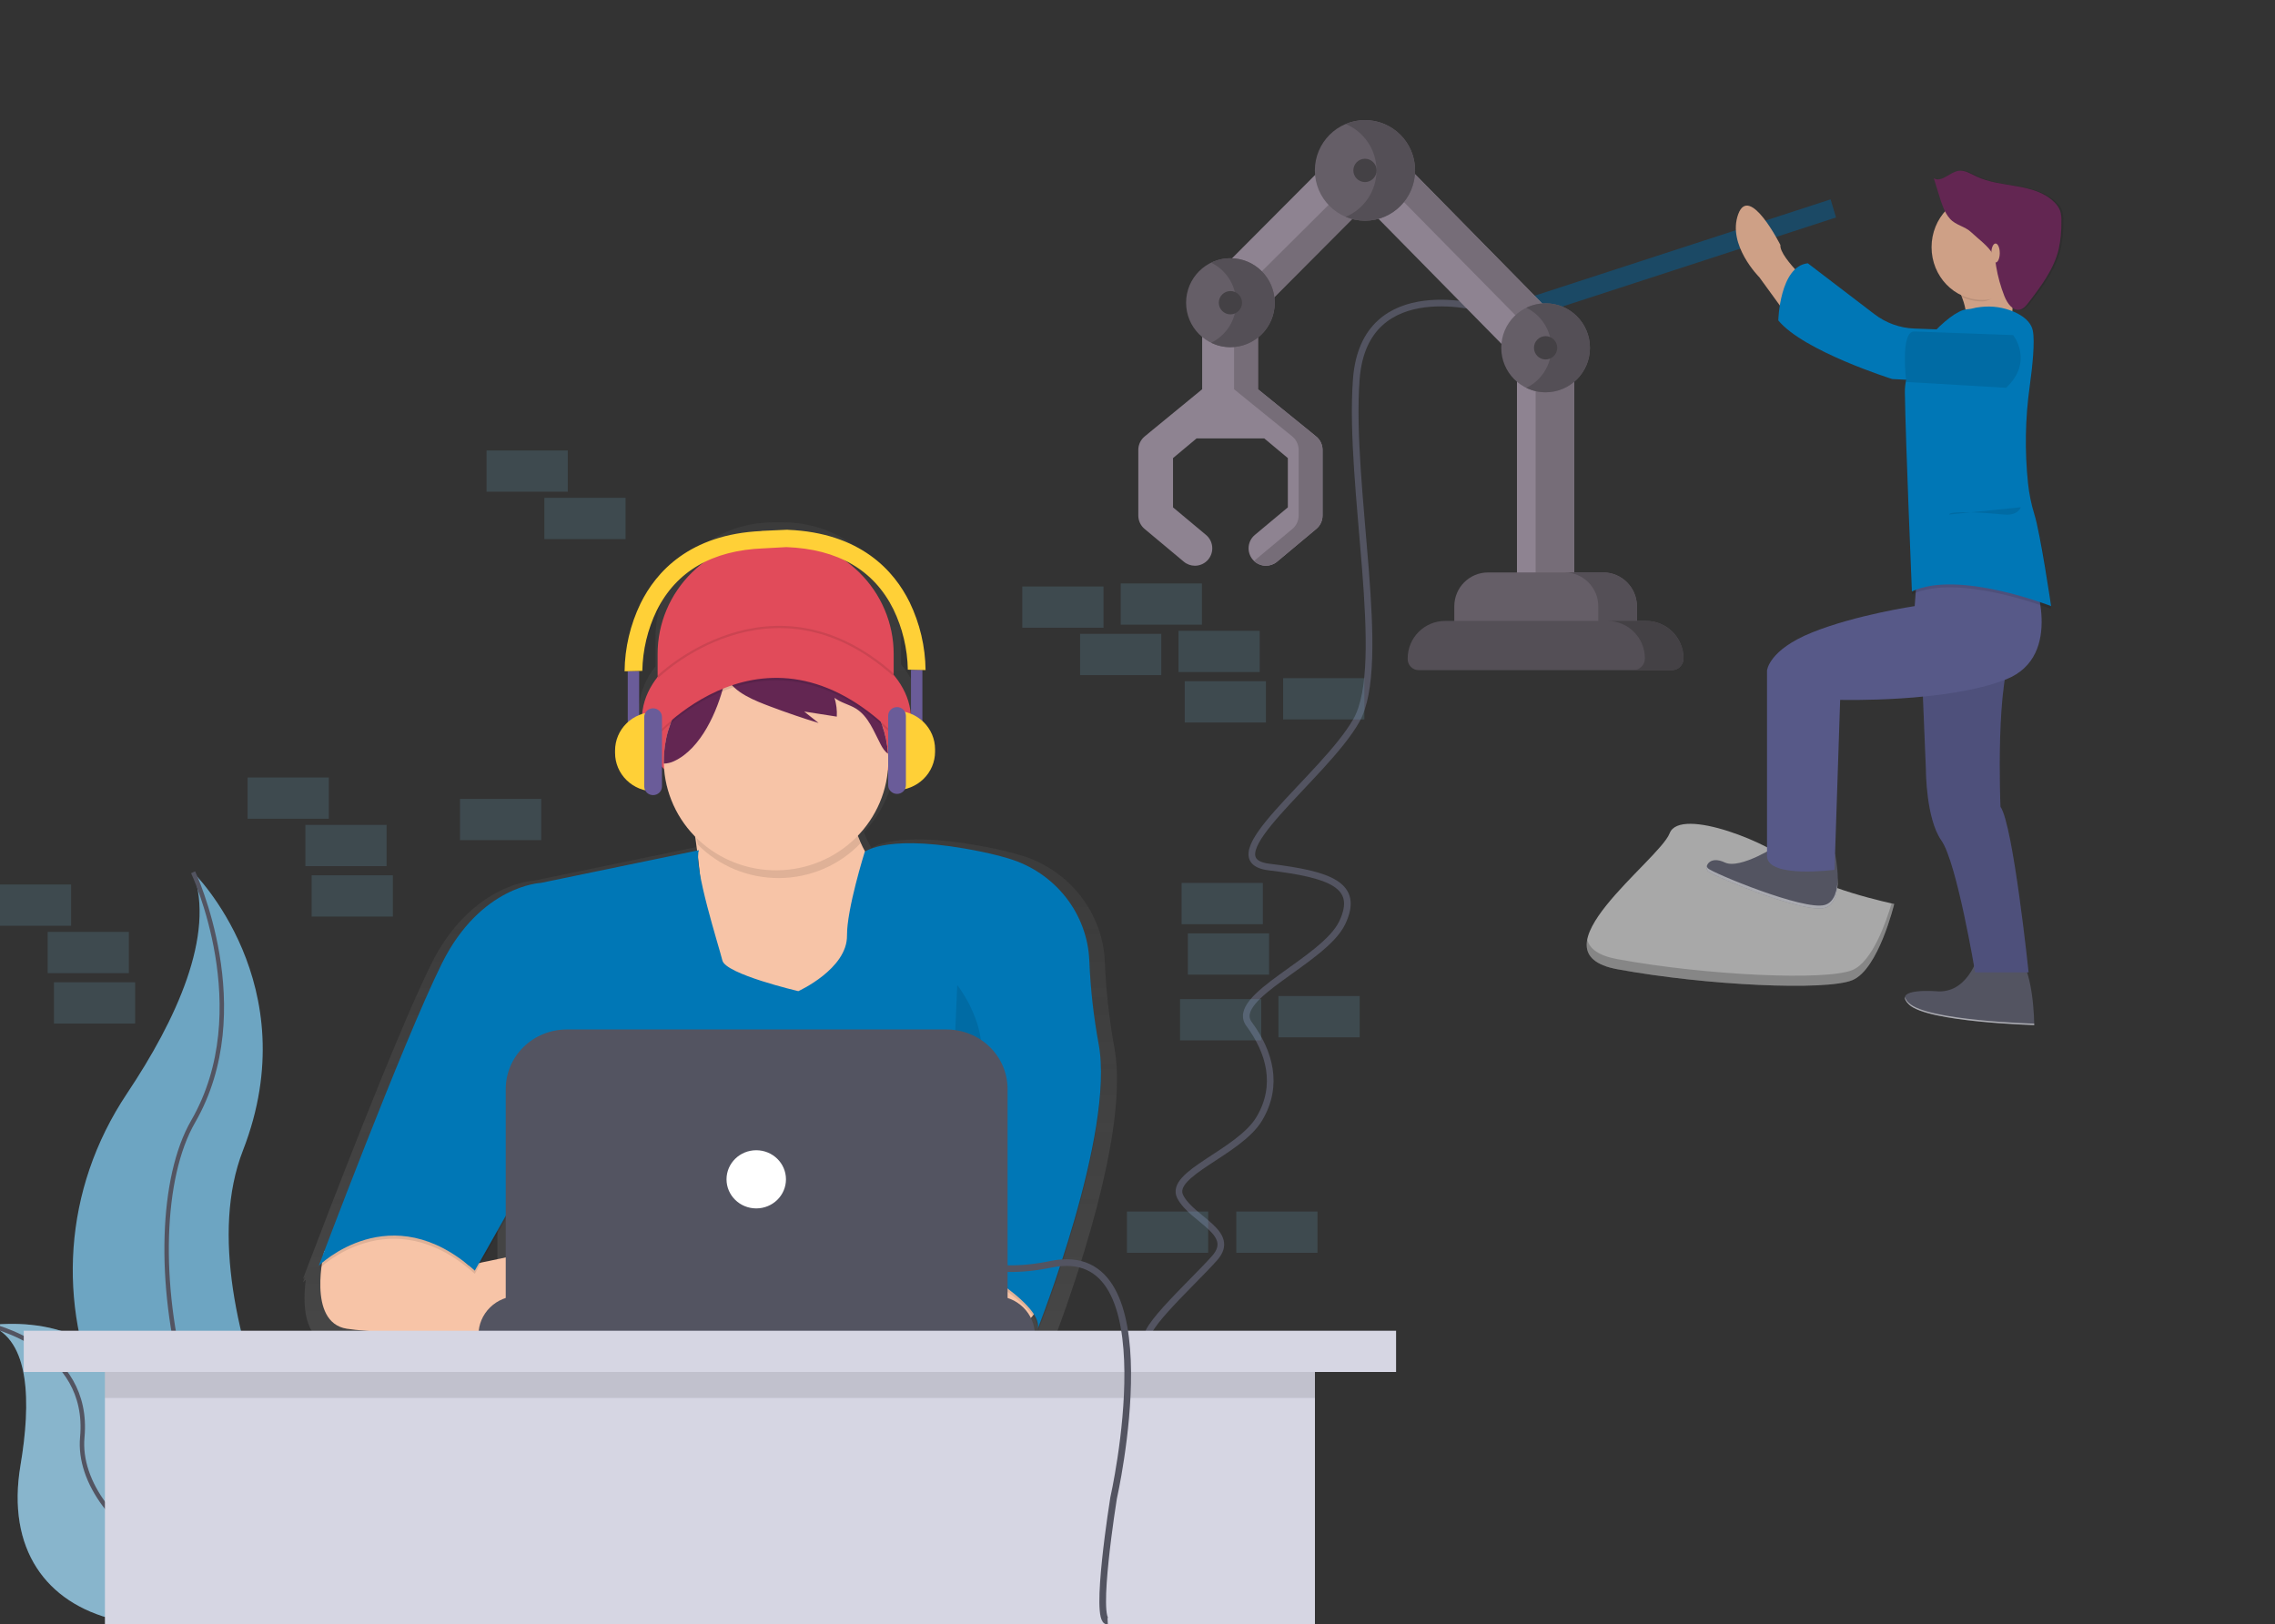 <svg width="1025" height="732" viewBox="0 0 1025 732" fill="none" xmlns="http://www.w3.org/2000/svg">
<rect x="0" y="0" width="1025" height="732" fill="#333333" stroke="none"/>
<g id="index-image" clip-path="url(#clip0)">
<path id="Vector" d="M669.9 139.472C669.9 139.472 614.725 122.444 611.08 170.879C607.434 219.314 625.662 299.089 611.08 324.73C596.498 350.372 544.464 387.42 571.848 390.739C599.232 394.059 612.902 398.807 604.7 415.902C596.498 432.997 553.663 449.141 562.777 461.488C571.891 473.834 576.447 489.029 567.334 504.224C558.22 519.419 526.322 528.916 531.79 539.363C537.258 549.81 557.309 555.508 547.283 566.904C537.258 578.301 508.196 604.224 519.538 604.084" stroke="#535461" stroke-width="3" stroke-miterlimit="10"/>
<path id="Vector_2" d="M853.432 407.37C853.432 407.37 818.14 400.014 808.729 390.207C799.318 380.401 756.968 363.238 752.262 375.497C747.557 387.756 688.737 429.435 728.734 436.79C768.732 444.145 822.846 446.597 834.61 441.694C846.374 436.79 853.432 407.37 853.432 407.37Z" fill="#A8A8A8"/>
<path id="Vector_3" opacity="0.2" d="M728.735 432.236C768.732 439.592 822.846 442.043 834.61 437.14C843.569 433.406 849.794 415.464 852.256 407.114C853.001 407.279 853.433 407.369 853.433 407.369C853.433 407.369 846.374 436.791 834.61 441.694C822.846 446.598 768.732 444.146 728.735 436.791C717.189 434.667 713.887 429.681 715.131 423.371C716.118 427.488 720.141 430.656 728.735 432.236Z" fill="black"/>
<path id="Vector_4" d="M878.502 123.269C878.502 123.269 887.372 137.134 885.471 143.736C883.571 150.338 906.379 146.377 906.379 146.377C906.379 146.377 907.013 120.629 911.448 114.687C915.883 108.745 878.502 123.269 878.502 123.269Z" fill="#CEA086"/>
<path id="Vector_5" d="M801.207 380.754C801.207 380.754 784.101 391.977 777.132 388.676C770.162 385.375 767.628 390.657 769.529 392.637C771.43 394.618 812.612 411.784 822.115 409.143C831.618 406.502 826.785 384.875 826.785 384.875L801.207 380.754Z" fill="#535461"/>
<path id="Vector_6" d="M891.808 428.949C891.808 428.949 887.689 447.105 873.434 446.775C873.434 446.775 851.892 444.794 860.129 452.717C868.365 460.639 916.517 461.96 916.517 461.96C916.517 461.96 916.517 434.891 907.647 428.949C898.777 423.007 891.808 428.949 891.808 428.949Z" fill="#535461"/>
<path id="ferramenta" d="M824.773 89.841L688.966 134.059L691.412 142.217L827.219 97.999L824.773 89.841Z" fill="#1B4965"/>
<g id="arm-right-boy">
<path id="Vector_7" d="M819.897 132.183C819.897 132.183 801.524 116.337 802.157 110.395C802.157 110.395 788.219 82.666 783.15 96.531C778.082 110.395 792.654 124.92 792.654 124.92L810.394 149.348L819.897 132.183Z" fill="#CEA086"/>
<path id="Vector_8" d="M903.845 173.446L852.526 170.805C852.526 170.805 812.611 158.261 801.207 144.396C801.207 144.396 801.84 119.968 814.511 118.648L844.484 141.552C849.724 145.556 855.999 147.824 862.492 148.06L907.013 149.678C907.013 149.678 916.516 161.562 903.845 173.446Z" fill="#0077B6"/>
</g>
<path id="Vector_9" d="M865.831 300.867L867.732 347.082C867.732 347.082 867.732 368.869 874.701 378.773C881.67 388.676 889.906 438.192 889.906 438.192H913.982C913.982 438.192 907.013 371.51 901.311 363.588C901.311 363.588 898.776 304.829 907.646 291.624L865.831 300.867Z" fill="#575988"/>
<path id="Vector_10" opacity="0.1" d="M865.831 300.867L867.732 347.082C867.732 347.082 867.732 368.869 874.701 378.773C881.67 388.676 889.906 438.192 889.906 438.192H913.982C913.982 438.192 907.013 371.51 901.311 363.588C901.311 363.588 898.776 304.829 907.646 291.624L865.831 300.867Z" fill="black"/>
<path id="Vector_11" d="M915.882 259.274C915.882 259.274 930.454 295.586 903.844 306.149C877.234 316.712 829.083 315.392 829.083 315.392L826.548 391.977C826.548 391.977 796.771 395.938 796.137 386.035V302.188C796.137 302.188 796.771 292.945 816.411 285.022C836.052 277.1 862.662 273.138 862.662 273.138L863.929 255.973L915.882 259.274Z" fill="#575988"/>
<path id="Vector_12" opacity="0.1" d="M892.536 139.653C897.596 139.07 902.715 139.824 907.422 141.846C911.305 143.549 915.038 146.224 915.884 150.338C916.886 155.211 915.776 166.139 914.501 175.384C912.461 189.879 912.201 204.587 913.728 219.151C914.382 225.216 915.283 230.505 916.518 232.865C920.319 240.128 924.121 274.459 924.121 274.459C924.121 274.459 882.305 257.953 861.397 267.857C861.397 267.857 858.546 200.185 858.229 178.067C857.984 160.942 878.82 141.426 885.79 140.765C889.874 140.378 888.477 140.092 892.536 139.653Z" fill="black"/>
<path id="Vector_13" d="M892.536 138.333C897.596 137.75 902.715 138.504 907.422 140.526C911.305 142.228 915.038 144.903 915.884 149.018C916.886 153.891 915.776 164.819 914.501 174.063C912.461 188.559 912.201 203.266 913.728 217.83C914.222 222.487 915.156 227.08 916.518 231.545C919.369 240.458 924.121 273.138 924.121 273.138C924.121 273.138 882.305 256.633 861.397 266.536C861.397 266.536 858.546 198.864 858.229 176.747C857.984 159.621 878.82 140.105 885.79 139.445C889.874 139.058 888.477 138.772 892.536 138.333Z" fill="#0077B6"/>
<path id="Vector_14" opacity="0.1" d="M903.846 174.766L858.863 172.125C858.863 172.125 856 149.144 862.494 149.38L907.014 150.998C907.014 150.998 916.518 162.882 903.846 174.766Z" fill="black"/>
<path id="Vector_15" opacity="0.1" d="M906.063 126.24C906.816 119.98 909.54 117.903 911.448 115.347C915.883 109.405 878.502 123.93 878.502 123.93C880.429 127.024 882.119 130.272 883.555 133.644C886.54 135.076 889.788 135.816 893.074 135.814C898.586 135.814 902.12 129.631 906.063 126.24Z" fill="black"/>
<path id="Vector_16" d="M893.074 135.153C905.671 135.153 915.883 124.512 915.883 111.385C915.883 98.259 905.671 87.618 893.074 87.618C880.477 87.618 870.266 98.259 870.266 111.385C870.266 124.512 880.477 135.153 893.074 135.153Z" fill="#CEA086"/>
<path id="Vector_17" opacity="0.1" d="M879.408 98.513C876.979 95.748 875.812 92.06 874.71 88.492L872.184 80.314C875.619 82.429 879.281 77.663 883.22 77.005C886.041 76.535 888.706 78.253 891.304 79.491C902.581 84.866 917.273 82.198 926.355 90.998C927.596 92.117 928.557 93.533 929.156 95.124C929.579 96.634 929.751 98.208 929.665 99.778C929.738 103.945 929.339 108.106 928.478 112.176C926.321 121.283 920.555 128.924 914.939 136.254C913.873 137.647 912.676 139.127 911.007 139.516C907.746 140.274 905.224 136.602 903.962 133.379C902.291 129.11 901.059 124.669 900.286 120.129C900.09 118.188 899.581 116.294 898.781 114.529C896.818 110.902 891.978 107.471 889.036 104.661C886.144 101.9 882.111 101.588 879.408 98.513Z" fill="black"/>
<path id="Vector_18" d="M878.497 98.513C876.068 95.748 874.901 92.06 873.799 88.492L871.273 80.314C874.707 82.429 878.37 77.663 882.309 77.005C885.13 76.535 887.795 78.253 890.393 79.491C901.67 84.866 916.362 82.198 925.444 90.998C926.684 92.117 927.646 93.533 928.245 95.124C928.668 96.634 928.84 98.208 928.754 99.778C928.827 103.945 928.428 108.106 927.567 112.176C925.41 121.283 919.644 128.924 914.028 136.254C912.962 137.647 911.764 139.127 910.095 139.516C906.835 140.274 904.313 136.602 903.051 133.379C901.38 129.11 900.148 124.669 899.375 120.129C899.179 118.188 898.67 116.294 897.87 114.529C895.907 110.902 891.067 107.471 888.125 104.661C885.233 101.9 881.2 101.588 878.497 98.513Z" fill="#632652"/>
<path id="Vector_19" d="M899.094 118.318C900.143 118.318 900.994 116.397 900.994 114.026C900.994 111.656 900.143 109.735 899.094 109.735C898.044 109.735 897.193 111.656 897.193 114.026C897.193 116.397 898.044 118.318 899.094 118.318Z" fill="#CEA086"/>
<path id="Vector_20" opacity="0.1" d="M910.496 228.574C910.496 228.574 909.229 232.535 902.893 231.875C896.558 231.215 878.185 229.894 878.185 231.875" fill="black"/>
<path id="Vector_21" opacity="0.5" d="M860.128 452.057C859.258 451.357 858.614 450.395 858.285 449.302C858.119 450.16 858.628 451.273 860.128 452.717C868.365 460.639 916.516 461.96 916.516 461.96C916.516 461.96 916.516 461.726 916.509 461.299C916.205 461.291 868.339 459.954 860.128 452.057Z" fill="white"/>
<path id="Vector_22" opacity="0.5" d="M822.114 407.822C812.611 410.463 771.429 393.298 769.528 391.317C769.274 391.049 769.092 390.716 769.001 390.352C768.891 390.748 768.881 391.167 768.974 391.567C769.066 391.968 769.257 392.337 769.528 392.637C771.429 394.618 812.611 411.784 822.114 409.143C827.006 407.783 828.096 401.396 828.005 395.515C827.912 400.999 826.641 406.564 822.114 407.822Z" fill="white"/>
<g id="robo 1" clip-path="url(#clip1)">
<g id="Group">
<path id="Vector_23" d="M606.148 65.125C601.134 70.157 601.108 78.308 606.089 83.372L687.577 166.223L705.818 147.916L624.448 65.185C619.421 60.073 611.208 60.047 606.148 65.125Z" fill="#8E8391"/>
<path id="Vector_24" d="M606.577 64.721C606.741 64.871 606.9 65.025 607.054 65.185L697.131 156.633L705.817 147.915L624.447 65.185C619.557 60.213 611.661 60.053 606.577 64.721Z" fill="#766D78"/>
<g id="braco-1">
<path id="Vector_25" d="M624.946 82.905L606.705 64.597L545.374 126.149C540.337 131.204 540.337 139.401 545.374 144.456C550.411 149.512 558.579 149.512 563.616 144.456L624.946 82.905Z" fill="#8E8391"/>
<path id="Vector_26" d="M545.796 144.858C548.255 147.118 551.372 148.245 554.492 148.245C557.797 148.245 561.097 146.983 563.616 144.454L624.949 82.905L616.546 74.472L546.223 144.454C546.084 144.594 545.94 144.728 545.796 144.858Z" fill="#766D78"/>
</g>
<g id="garra">
<path id="Vector_27" d="M515.679 196.728C517.719 195.027 514.189 197.93 541.629 175.414V145.531H566.779V175.414C595.067 198.357 593.287 196.848 593.924 197.575C595.169 198.998 595.873 200.839 595.873 202.759V232.32C595.873 234.648 594.841 236.861 593.058 238.351L575.373 253.129C573.909 254.348 572.136 254.944 570.375 254.944C568.133 254.944 565.908 253.982 564.36 252.119C561.597 248.787 562.05 243.839 565.365 241.066L580.236 228.642V206.436L569.629 197.575H539.113L528.501 206.436V228.642L543.377 241.066C546.692 243.839 547.145 248.787 544.383 252.119C542.835 253.982 540.609 254.944 538.368 254.944C536.606 254.944 534.828 254.348 533.369 253.129L515.684 238.351C513.896 236.861 512.864 234.648 512.864 232.32V202.759C512.864 200.431 513.896 198.219 515.679 196.728Z" fill="#8E8391"/>
<path id="Vector_28" d="M585.106 202.761V232.322C585.106 234.646 584.072 236.86 582.293 238.351L565 252.8C566.491 254.216 568.429 254.944 570.377 254.944C572.136 254.944 573.91 254.351 575.371 253.129L593.057 238.351C594.841 236.86 595.875 234.646 595.875 232.322V202.761C595.875 200.841 595.169 198.996 593.922 197.575C593.313 196.872 595.028 198.325 566.779 175.416V145.531H556.01V175.416L582.293 196.727C582.602 196.991 582.89 197.27 583.158 197.575C584.4 198.996 585.106 200.841 585.106 202.761Z" fill="#766D78"/>
</g>
<path id="Vector_29" d="M709.266 146.605H683.468V285.576H709.266V146.605Z" fill="#8E8391"/>
<path id="Vector_30" d="M709.268 146.604H691.875V285.577H709.268V146.604Z" fill="#766D78"/>
<g id="Group_2">
<path id="Vector_31" d="M696.365 176.781C685.335 176.781 676.393 167.807 676.393 156.737C676.393 145.667 685.335 136.692 696.365 136.692C707.396 136.692 716.337 145.667 716.337 156.737C716.337 167.807 707.396 176.781 696.365 176.781Z" fill="#655E67"/>
<path id="Vector_32" d="M655.234 294.046H737.498V273.215C737.498 264.797 730.698 257.974 722.311 257.974H670.422C662.034 257.974 655.235 264.797 655.235 273.215V294.046H655.234Z" fill="#655E67"/>
</g>
<path id="Vector_33" d="M687.67 174.787C690.299 176.064 693.25 176.782 696.366 176.782C707.398 176.782 716.338 167.805 716.338 156.738C716.338 145.666 707.398 136.694 696.366 136.694C693.25 136.694 690.299 137.412 687.67 138.689C694.343 141.931 698.945 148.793 698.945 156.738C698.945 164.678 694.344 171.545 687.67 174.787Z" fill="#544F56"/>
<path id="Vector_34" d="M696.367 161.993C699.255 161.993 701.604 159.635 701.604 156.737C701.604 153.838 699.255 151.48 696.367 151.48C693.479 151.48 691.129 153.838 691.129 156.737C691.129 159.635 693.479 161.993 696.367 161.993Z" fill="#444145"/>
<g id="vertice-1">
<path id="Vector_35" d="M614.989 99.459C602.518 99.459 592.408 89.312 592.408 76.796C592.408 64.28 602.518 54.133 614.989 54.133C627.461 54.133 637.571 64.28 637.571 76.796C637.571 89.312 627.461 99.459 614.989 99.459Z" fill="#655E67"/>
<path id="Vector_36" d="M606.294 97.718C608.973 98.84 611.91 99.458 614.991 99.458C627.459 99.458 637.572 89.314 637.572 76.796C637.572 64.277 627.459 54.133 614.991 54.133C611.91 54.133 608.973 54.751 606.294 55.873C614.449 59.295 620.179 67.374 620.179 76.796C620.179 86.217 614.449 94.296 606.294 97.718Z" fill="#544F56"/>
<path id="Vector_37" d="M614.988 82.052C617.876 82.052 620.226 79.694 620.226 76.796C620.226 73.897 617.876 71.54 614.988 71.54C612.1 71.54 609.751 73.897 609.751 76.796C609.751 79.694 612.1 82.052 614.988 82.052Z" fill="#444145"/>
</g>
<g id="vertice-2">
<path id="Vector_38" d="M554.366 156.459C543.336 156.459 534.394 147.485 534.394 136.415C534.394 125.344 543.336 116.37 554.366 116.37C565.396 116.37 574.338 125.344 574.338 136.415C574.338 147.485 565.396 156.459 554.366 156.459Z" fill="#655E67"/>
<path id="Vector_39" d="M545.667 154.464C548.296 155.741 551.247 156.459 554.368 156.459C565.395 156.459 574.34 147.487 574.34 136.415C574.34 125.343 565.395 116.371 554.368 116.371C551.247 116.371 548.295 117.089 545.667 118.366C552.341 121.608 556.947 128.47 556.947 136.415C556.947 144.36 552.341 151.222 545.667 154.464Z" fill="#544F56"/>
<path id="Vector_40" d="M554.367 141.671C557.255 141.671 559.604 139.313 559.604 136.415C559.604 133.516 557.255 131.158 554.367 131.158C551.479 131.158 549.129 133.516 549.129 136.415C549.129 139.313 551.479 141.671 554.367 141.671Z" fill="#444145"/>
</g>
<path id="Vector_41" d="M704.919 257.972C713.307 257.972 720.105 264.799 720.105 273.213V294.045H737.499V273.213C737.499 264.799 730.7 257.972 722.312 257.972H704.919Z" fill="#544F56"/>
<path id="Vector_42" d="M639.198 302.005H753.25C756.153 302.005 758.505 299.644 758.505 296.731C758.505 287.391 750.961 279.82 741.655 279.82H651.078C641.772 279.82 634.228 287.391 634.228 296.731V297.018C634.228 299.773 636.453 302.005 639.198 302.005Z" fill="#544F56"/>
<path id="Vector_43" d="M735.86 302.006H753.253C756.155 302.006 758.505 299.646 758.505 296.734C758.505 292.061 756.622 287.837 753.571 284.774C750.519 281.717 746.305 279.821 741.654 279.821H724.261C728.912 279.821 733.126 281.717 736.178 284.774C739.229 287.836 741.112 292.061 741.112 296.734C741.112 299.646 738.762 302.006 735.86 302.006Z" fill="#444145"/>
</g>
</g>
<g id="undraw_coding_6mjf 1" clip-path="url(#clip2)">
<path id="Vector_44" opacity="0.2" d="M568.966 397.9H532.374V416.494H568.966V397.9Z" fill="#6DA5C2"/>
<path id="Vector_45" opacity="0.2" d="M571.781 420.626H535.188V439.221H571.781V420.626Z" fill="#6DA5C2"/>
<path id="Vector_46" opacity="0.2" d="M541.522 262.916H504.929V281.511H541.522V262.916Z" fill="#6DA5C2"/>
<path id="Vector_47" opacity="0.2" d="M567.559 284.266H530.966V302.86H567.559V284.266Z" fill="#6DA5C2"/>
<path id="Vector_48" opacity="0.2" d="M497.188 264.294H460.595V282.888H497.188V264.294Z" fill="#6DA5C2"/>
<path id="Vector_49" opacity="0.2" d="M614.708 305.615H578.115V324.21H614.708V305.615Z" fill="#6DA5C2"/>
<path id="Vector_50" opacity="0.2" d="M570.374 306.992H533.781V325.587H570.374V306.992Z" fill="#6DA5C2"/>
<path id="Vector_51" opacity="0.2" d="M523.226 285.643H486.633V304.238H523.226V285.643Z" fill="#6DA5C2"/>
<path id="Vector_52" opacity="0.2" d="M612.597 448.863H576.004V467.457H612.597V448.863Z" fill="#6DA5C2"/>
<path id="Vector_53" opacity="0.2" d="M568.263 450.24H531.67V468.835H568.263V450.24Z" fill="#6DA5C2"/>
<path id="Vector_54" d="M87.01 393.079C87.01 393.079 138.585 443.553 109.472 518.421C80.36 593.288 159.372 717.893 159.372 717.893C159.372 717.893 158.528 717.769 156.958 717.501C51.036 699.202 -1.594 580.644 57.334 492.595C79.206 459.82 97.178 421.412 87.01 393.079Z" fill="#6DA5C2"/>
<path id="Vector_55" d="M87.01 393.079C87.01 393.079 116.123 454.951 87.01 505.418C57.898 555.885 82.021 697.563 159.38 717.893" stroke="#535461" stroke-width="2" stroke-miterlimit="10"/>
<path id="Vector_56" d="M-4.852 597.221C-4.852 597.221 54 588.047 59.362 639.665C64.724 691.282 172.532 698.438 172.532 698.438C172.532 698.438 171.829 698.906 170.513 699.753C81.501 756.914 -3.585 736.178 9.244 660.25C14.008 632.02 13.614 603.667 -4.852 597.221Z" fill="#6DA5C2"/>
<path id="Vector_57" opacity="0.2" d="M-4.852 597.221C-4.852 597.221 54 588.047 59.362 639.665C64.724 691.282 172.532 698.438 172.532 698.438C172.532 698.438 171.829 698.906 170.513 699.753C81.501 756.914 -3.585 736.178 9.244 660.25C14.008 632.02 13.614 603.667 -4.852 597.221Z" fill="#F5F5F5"/>
<path id="Vector_58" d="M-4.852 597.221C-4.852 597.221 40.826 607.034 37.075 647.681C33.325 688.328 104.913 737.08 172.532 698.438" stroke="#535461" stroke-width="2" stroke-miterlimit="10"/>
<path id="Vector_59" opacity="0.2" d="M32.036 398.588H-4.557V417.183H32.036V398.588Z" fill="#6DA5C2"/>
<path id="Vector_60" opacity="0.2" d="M58.073 419.938H21.48V438.532H58.073V419.938Z" fill="#6DA5C2"/>
<path id="Vector_61" opacity="0.2" d="M255.816 203H219.223V221.595H255.816V203Z" fill="#6DA5C2"/>
<path id="Vector_62" opacity="0.2" d="M544.337 545.968H507.744V564.563H544.337V545.968Z" fill="#6DA5C2"/>
<path id="Vector_63" opacity="0.2" d="M60.888 442.665H24.295V461.259H60.888V442.665Z" fill="#6DA5C2"/>
<path id="Vector_64" opacity="0.2" d="M281.853 224.349H245.26V242.944H281.853V224.349Z" fill="#6DA5C2"/>
<path id="Vector_65" opacity="0.2" d="M148.148 350.38H111.555V368.975H148.148V350.38Z" fill="#6DA5C2"/>
<path id="Vector_66" opacity="0.2" d="M174.186 371.729H137.593V390.324H174.186V371.729Z" fill="#6DA5C2"/>
<path id="Vector_67" opacity="0.2" d="M243.853 360.022H207.26V378.616H243.853V360.022Z" fill="#6DA5C2"/>
<path id="Vector_68" opacity="0.2" d="M177.001 394.456H140.408V413.051H177.001V394.456Z" fill="#6DA5C2"/>
<path id="Vector_69" opacity="0.2" d="M593.596 545.968H557.003V564.563H593.596V545.968Z" fill="#6DA5C2"/>
<path id="Vector_70" d="M502.128 472.354C499.759 459.449 498.306 446.4 497.779 433.298C497.311 422.509 493.445 412.125 486.71 403.571C479.974 395.016 470.7 388.71 460.159 385.517C456.317 384.36 452.087 383.279 447.415 382.308C406.459 373.795 394.017 381.226 392.603 382.204C391.405 380.073 390.363 377.862 389.485 375.586C389.415 375.352 389.352 375.118 389.281 374.897C397.387 366.438 402.326 355.54 403.292 343.982C410.125 337.205 414.115 329.024 414.115 320.215C414.115 312.64 411.16 305.532 405.987 299.382V287.413C405.987 273.61 400.384 260.372 390.411 250.612C380.438 240.852 366.912 235.368 352.808 235.368H348.494C341.511 235.368 334.595 236.715 328.143 239.33C321.691 241.946 315.829 245.779 310.891 250.612C305.953 255.445 302.035 261.182 299.363 267.496C296.69 273.811 295.315 280.578 295.315 287.413V300.312C290.621 306.242 287.961 313.012 287.961 320.201C287.961 328.824 291.789 336.84 298.362 343.534C299.26 355.516 304.425 366.81 312.957 375.448C313.245 377.404 313.541 379.505 313.83 381.722L240.573 396.867C240.573 396.867 212.326 398.003 194.129 434.745C178.738 465.867 148.113 545.824 139.042 569.625C137.403 573.936 136.474 576.408 136.474 576.408C136.474 576.408 136.776 576.112 137.346 575.603L136.474 577.924C136.474 577.924 136.917 577.483 137.761 576.76C136.481 586.718 136.298 603.818 149.626 605.946C160.801 607.73 189.597 608.467 211.348 608.763H212.854C227.273 608.949 238.244 608.949 238.244 608.949V608.763H472.185V606.415C472.188 604.285 471.75 602.176 470.897 600.216L471.221 599.831C472.473 601.449 473.306 603.339 473.649 605.34C473.622 605.535 473.584 605.728 473.536 605.919L473.677 605.568C473.732 606.193 473.685 606.823 473.536 607.434C473.536 607.434 503.55 531.754 503.226 486.562C503.312 481.803 502.944 477.046 502.128 472.354ZM315.047 391.949C314.659 389.79 314.41 387.61 314.301 385.421C314.301 385.421 314.301 385.379 314.301 385.359C314.561 387.487 314.815 389.69 315.047 391.949ZM224.114 554.508V572.545L212.573 574.962L224.114 554.508Z" fill="url(#paint0_linear)"/>
<path id="Vector_71" d="M349.465 242.648C363.569 242.648 377.096 248.131 387.069 257.891C397.042 267.652 402.645 280.889 402.645 294.692V316.896H296.286V294.692C296.286 280.889 301.889 267.652 311.862 257.891C321.835 248.131 335.361 242.648 349.465 242.648Z" fill="#E14B5A"/>
<path id="Vector_72" d="M349.838 364.939C383.316 364.939 410.456 346.688 410.456 324.175C410.456 301.662 383.316 283.412 349.838 283.412C316.36 283.412 289.221 301.662 289.221 324.175C289.221 346.688 316.36 364.939 349.838 364.939Z" fill="#E14B5A"/>
<path id="Vector_73" d="M310.98 363.665C310.98 363.665 323.647 428.45 310.98 445.922C298.313 463.394 349.684 470.309 349.684 470.309L402.856 451.383L410.294 404.793C410.294 404.793 377.924 386.956 384.63 350.924L310.98 363.665Z" fill="#F7C4A7"/>
<path id="Vector_74" d="M467.921 582.049C467.921 582.049 471.271 596.243 453.045 598.791C442.283 600.34 431.339 600.212 420.618 598.412L416.6 562.759H458.998L467.921 582.049Z" fill="#F7C4A7"/>
<path id="Vector_75" d="M146.087 563.881C146.087 563.881 138.036 595.898 156.262 598.791C174.488 601.683 241.411 601.704 241.411 601.704V563.826L211.109 570.162L182.665 543.468L146.087 563.881Z" fill="#F7C4A7"/>
<path id="Vector_76" opacity="0.1" d="M314.892 384.594L243.67 399.332C243.67 399.332 216.521 400.427 199.041 435.729C181.561 471.032 143.624 571.856 143.624 571.856C143.624 571.856 175.994 539.825 213.917 574.039L239.208 529.274L233.628 600.251H429.597V566.76C429.597 566.76 470.504 588.233 467.534 600.244C467.534 600.244 502.543 511.968 494.979 471.851C492.701 459.45 491.305 446.908 490.799 434.318C490.352 423.948 486.637 413.968 480.163 405.747C473.689 397.526 464.774 391.467 454.642 388.403C450.955 387.294 446.901 386.254 442.397 385.324C400.372 376.592 389.619 385.324 389.619 385.324C389.619 385.324 381.477 411.246 381.625 422.996C381.808 438.099 359.683 448.112 359.683 448.112C359.683 448.112 326.954 440.468 325.469 434.283C323.984 428.099 312.275 391.874 314.892 384.594Z" fill="black"/>
<path id="Vector_77" d="M314.892 383.141L243.67 397.879C243.67 397.879 216.521 398.974 199.04 434.276C181.56 469.579 143.616 570.417 143.616 570.417C143.616 570.417 175.987 538.386 213.91 572.6L239.201 527.835L233.621 598.791H429.597V565.307C429.597 565.307 470.503 586.78 467.534 598.791C467.534 598.791 502.543 510.514 494.978 470.398C492.701 457.996 491.304 445.455 490.798 432.864C490.352 422.495 486.636 412.514 480.163 404.294C473.689 396.073 464.774 390.014 454.642 386.949C450.954 385.841 446.901 384.801 442.397 383.871C400.372 375.138 389.619 383.871 389.619 383.871C389.619 383.871 381.477 409.793 381.625 421.542C381.808 436.645 359.683 446.659 359.683 446.659C359.683 446.659 326.954 439.014 325.469 432.83C323.984 426.646 312.274 390.42 314.892 383.141Z" fill="#0077B6"/>
<path id="Vector_78" opacity="0.1" d="M387.67 380.049C384.678 371.759 384.007 362.838 385.727 354.209L312.077 366.943C312.077 366.943 313.14 372.39 314.343 380.551C319.102 385.384 324.815 389.219 331.136 391.823C337.456 394.427 344.252 395.745 351.11 395.698C357.967 395.651 364.743 394.24 371.026 391.549C377.309 388.859 382.966 384.946 387.656 380.049H387.67Z" fill="black"/>
<path id="Vector_79" d="M400.231 342.921C400.173 355.909 394.902 368.355 385.555 377.574C376.207 386.793 363.531 392.048 350.261 392.205C336.991 392.363 324.189 387.41 314.616 378.414C305.043 369.419 299.466 357.102 299.087 344.12C299.087 343.72 299.087 343.321 299.087 342.921C299.085 333.653 301.741 324.57 306.753 316.706C311.766 308.842 318.933 302.513 327.439 298.439C328.955 297.713 330.512 297.061 332.112 296.483C340.433 293.49 349.407 292.673 358.149 294.114C369.353 295.981 379.587 301.489 387.198 309.749C394.809 318.009 399.354 328.538 400.097 339.636C400.187 340.724 400.231 341.819 400.231 342.921Z" fill="#F7C4A7"/>
<g id="Group_3" opacity="0.1">
<path id="Vector_80" opacity="0.1" d="M332.035 297.647L332.105 297.605C330.505 298.184 328.948 298.836 327.432 299.561C318.926 303.635 311.759 309.965 306.746 317.829C301.734 325.692 299.078 334.775 299.08 344.044C299.08 344.443 299.08 344.843 299.08 345.242C300.653 345.201 302.199 344.837 303.619 344.175C315.948 338.541 323.323 321.31 326.25 309.293C327.306 304.988 328.298 300.14 332.035 297.647Z" fill="black"/>
<path id="Vector_81" opacity="0.1" d="M370.746 299.031C366.742 297.231 362.514 295.955 358.17 295.236C361.733 296.039 364.914 297.995 367.199 300.787C368.319 302.278 369.247 303.897 369.965 305.608C363.233 302.728 355.943 301.313 348.598 301.462C341.253 301.61 334.029 303.319 327.425 306.469C330.599 313.28 340.444 316.992 347.017 319.478C354.213 322.196 361.485 324.683 368.832 326.937L362.329 321.772L377.016 324.058C377.174 321.198 376.826 318.332 375.988 315.587C378.803 317.805 382.533 318.549 385.587 320.408C391.308 323.941 393.694 330.738 396.811 336.627C397.634 338.183 398.606 339.774 400.09 340.759C399.49 331.863 396.447 323.29 391.282 315.945C386.117 308.601 379.022 302.757 370.746 299.031Z" fill="black"/>
</g>
<path id="Vector_82" d="M332.035 296.524L332.105 296.483C330.505 297.061 328.948 297.713 327.432 298.439C318.926 302.513 311.759 308.842 306.746 316.706C301.734 324.57 299.078 333.653 299.08 342.921C299.08 343.321 299.08 343.72 299.08 344.12C300.653 344.078 302.199 343.714 303.619 343.052C315.948 337.419 323.323 320.188 326.25 308.17C327.306 303.893 328.298 299.024 332.035 296.524Z" fill="#632652"/>
<path id="Vector_83" d="M370.746 297.915C366.742 296.116 362.514 294.84 358.17 294.121C361.733 294.923 364.914 296.879 367.199 299.672C368.319 301.162 369.247 302.781 369.965 304.492C363.233 301.612 355.943 300.197 348.598 300.346C341.253 300.495 334.029 302.203 327.425 305.353C330.599 312.164 340.444 315.876 347.017 318.363C354.213 321.081 361.485 323.567 368.832 325.821L362.329 320.656L377.016 322.942C377.174 320.082 376.826 317.216 375.988 314.472C378.803 316.689 382.533 317.433 385.587 319.292C391.308 322.825 393.694 329.623 396.811 335.511C397.634 337.068 398.606 338.658 400.09 339.643C399.49 330.747 396.447 322.174 391.282 314.83C386.117 307.485 379.022 301.642 370.746 297.915Z" fill="#632652"/>
<path id="Vector_84" opacity="0.1" d="M293.31 334.76C293.31 334.76 345.384 271.401 405.629 334.76L400.421 320.566C400.421 320.566 372.153 280.168 352.076 288.887C332 297.606 312.282 303.811 312.282 303.811L293.31 334.76Z" fill="black"/>
<path id="Vector_85" d="M293.31 333.638C293.31 333.638 345.384 270.278 405.629 333.638L400.421 319.444C400.421 319.444 372.153 279.045 352.076 287.764C332 296.483 312.282 302.688 312.282 302.688L293.31 333.638Z" fill="#E14B5A"/>
<path id="Vector_86" opacity="0.1" d="M250.538 470.13C250.538 470.13 239.384 499.247 255 525.452C270.615 551.657 241.242 562.579 241.242 562.579" fill="black"/>
<path id="Vector_87" opacity="0.1" d="M431.286 443.925C431.286 443.925 450.624 467.946 437.978 489.42C425.333 510.893 426.079 562.579 426.079 562.579" fill="black"/>
<path id="Vector_88" d="M233.431 584.053H448.393C453.128 584.053 457.669 585.894 461.017 589.17C464.365 592.447 466.246 596.891 466.246 601.525H215.585C215.585 596.892 217.465 592.449 220.812 589.173C224.158 585.896 228.697 584.055 233.431 584.053Z" fill="#535461"/>
<path id="Vector_89" d="M255.302 463.938H426.529C430.133 463.938 433.702 464.633 437.031 465.983C440.361 467.333 443.387 469.311 445.935 471.805C448.483 474.299 450.505 477.26 451.884 480.519C453.263 483.777 453.973 487.27 453.973 490.797V588.054H227.857V490.797C227.857 483.674 230.749 476.842 235.896 471.805C241.043 466.768 248.023 463.938 255.302 463.938Z" fill="#535461"/>
<path id="Vector_90" d="M340.726 544.563C348.122 544.563 354.117 538.696 354.117 531.457C354.117 524.219 348.122 518.352 340.726 518.352C333.33 518.352 327.334 524.219 327.334 531.457C327.334 538.696 333.33 544.563 340.726 544.563Z" fill="white"/>
<path id="Vector_91" opacity="0.1" d="M296.286 305.064C296.286 305.064 347.46 255.01 402.652 304.148" stroke="black" stroke-miterlimit="10"/>
<path id="Vector_92" d="M415.579 301.875H410.442V330.38H415.579V301.875Z" fill="#6A5C99"/>
<path id="Vector_93" d="M403.588 320.319C408.284 320.319 412.787 322.144 416.107 325.394C419.428 328.643 421.293 333.05 421.293 337.646V338.762C421.293 343.357 419.428 347.765 416.107 351.014C412.787 354.264 408.284 356.089 403.588 356.089V320.319Z" fill="#FFD037"/>
<path id="Vector_94" d="M408.155 322.557C408.155 320.396 406.365 318.645 404.158 318.645C401.95 318.645 400.161 320.396 400.161 322.557V353.858C400.161 356.018 401.95 357.77 404.158 357.77C406.365 357.77 408.155 356.018 408.155 353.858V322.557Z" fill="#6A5C99"/>
<path id="Vector_95" d="M282.831 330.938H287.968V302.433H282.831V330.938Z" fill="#6A5C99"/>
<path id="Vector_96" d="M294.822 356.647C290.127 356.647 285.623 354.821 282.303 351.572C278.982 348.322 277.117 343.915 277.117 339.32V338.204C277.117 335.928 277.575 333.675 278.465 331.573C279.354 329.471 280.659 327.561 282.303 325.951C283.947 324.342 285.899 323.066 288.047 322.195C290.195 321.325 292.497 320.876 294.822 320.876V356.647Z" fill="#FFD037"/>
<path id="Vector_97" d="M290.255 354.409C290.255 356.569 292.045 358.321 294.252 358.321C296.46 358.321 298.25 356.569 298.25 354.409V323.108C298.25 320.947 296.46 319.196 294.252 319.196C292.045 319.196 290.255 320.947 290.255 323.108V354.409Z" fill="#6A5C99"/>
<path id="Vector_98" d="M409.837 271.408C402.877 257.248 387.719 240.127 355.046 238.757V238.716H354.652L343.076 239.253V239.308C310.621 240.768 295.533 257.827 288.595 271.938C283.974 281.504 281.52 291.935 281.403 302.516L285.4 302.419L289.397 302.33C289.569 292.91 291.783 283.633 295.892 275.113C304.703 257.4 320.916 247.985 344.075 247.111L354.314 246.553C377.487 247.421 393.708 256.849 402.511 274.555C406.627 283.078 408.846 292.36 409.021 301.786L413.018 301.875L417.015 301.972C416.9 291.397 414.451 280.971 409.837 271.408Z" fill="#FFD037"/>
<path id="Vector_99" d="M592.442 601.752H47.272V745H592.442V601.752Z" fill="#D6D6E3"/>
<path id="Vector_100" opacity="0.1" d="M592.442 611.394H47.272V629.989H592.442V611.394Z" fill="black"/>
<path id="Vector_101" d="M629 599.686H10.7V618.281H629V599.686Z" fill="#D6D6E3"/>
</g>
<path id="Vector_102" d="M396.906 539.363C396.906 539.363 418.779 581.15 473.461 569.754C528.144 558.357 501.714 675.171 501.714 675.171C501.714 675.171 492.767 730.895 499.063 730.574" stroke="#535461" stroke-width="3" stroke-miterlimit="10"/>
</g>
<defs>
<linearGradient id="paint0_linear" x1="319.853" y1="608.983" x2="319.853" y2="235.368" gradientUnits="userSpaceOnUse">
<stop stop-color="#808080" stop-opacity="0.25"/>
<stop offset="0.54" stop-color="#808080" stop-opacity="0.12"/>
<stop offset="1" stop-color="#808080" stop-opacity="0.1"/>
</linearGradient>
<clipPath id="clip0">
<rect width="1025" height="732" fill="white"/>
</clipPath>
<clipPath id="clip1">
<rect width="246.982" height="247.872" fill="white" transform="matrix(-1 0 0 1 759.175 54.133)"/>
</clipPath>
<clipPath id="clip2">
<rect width="634" height="542" fill="white" transform="translate(-5 203)"/>
</clipPath>
</defs>
</svg>
